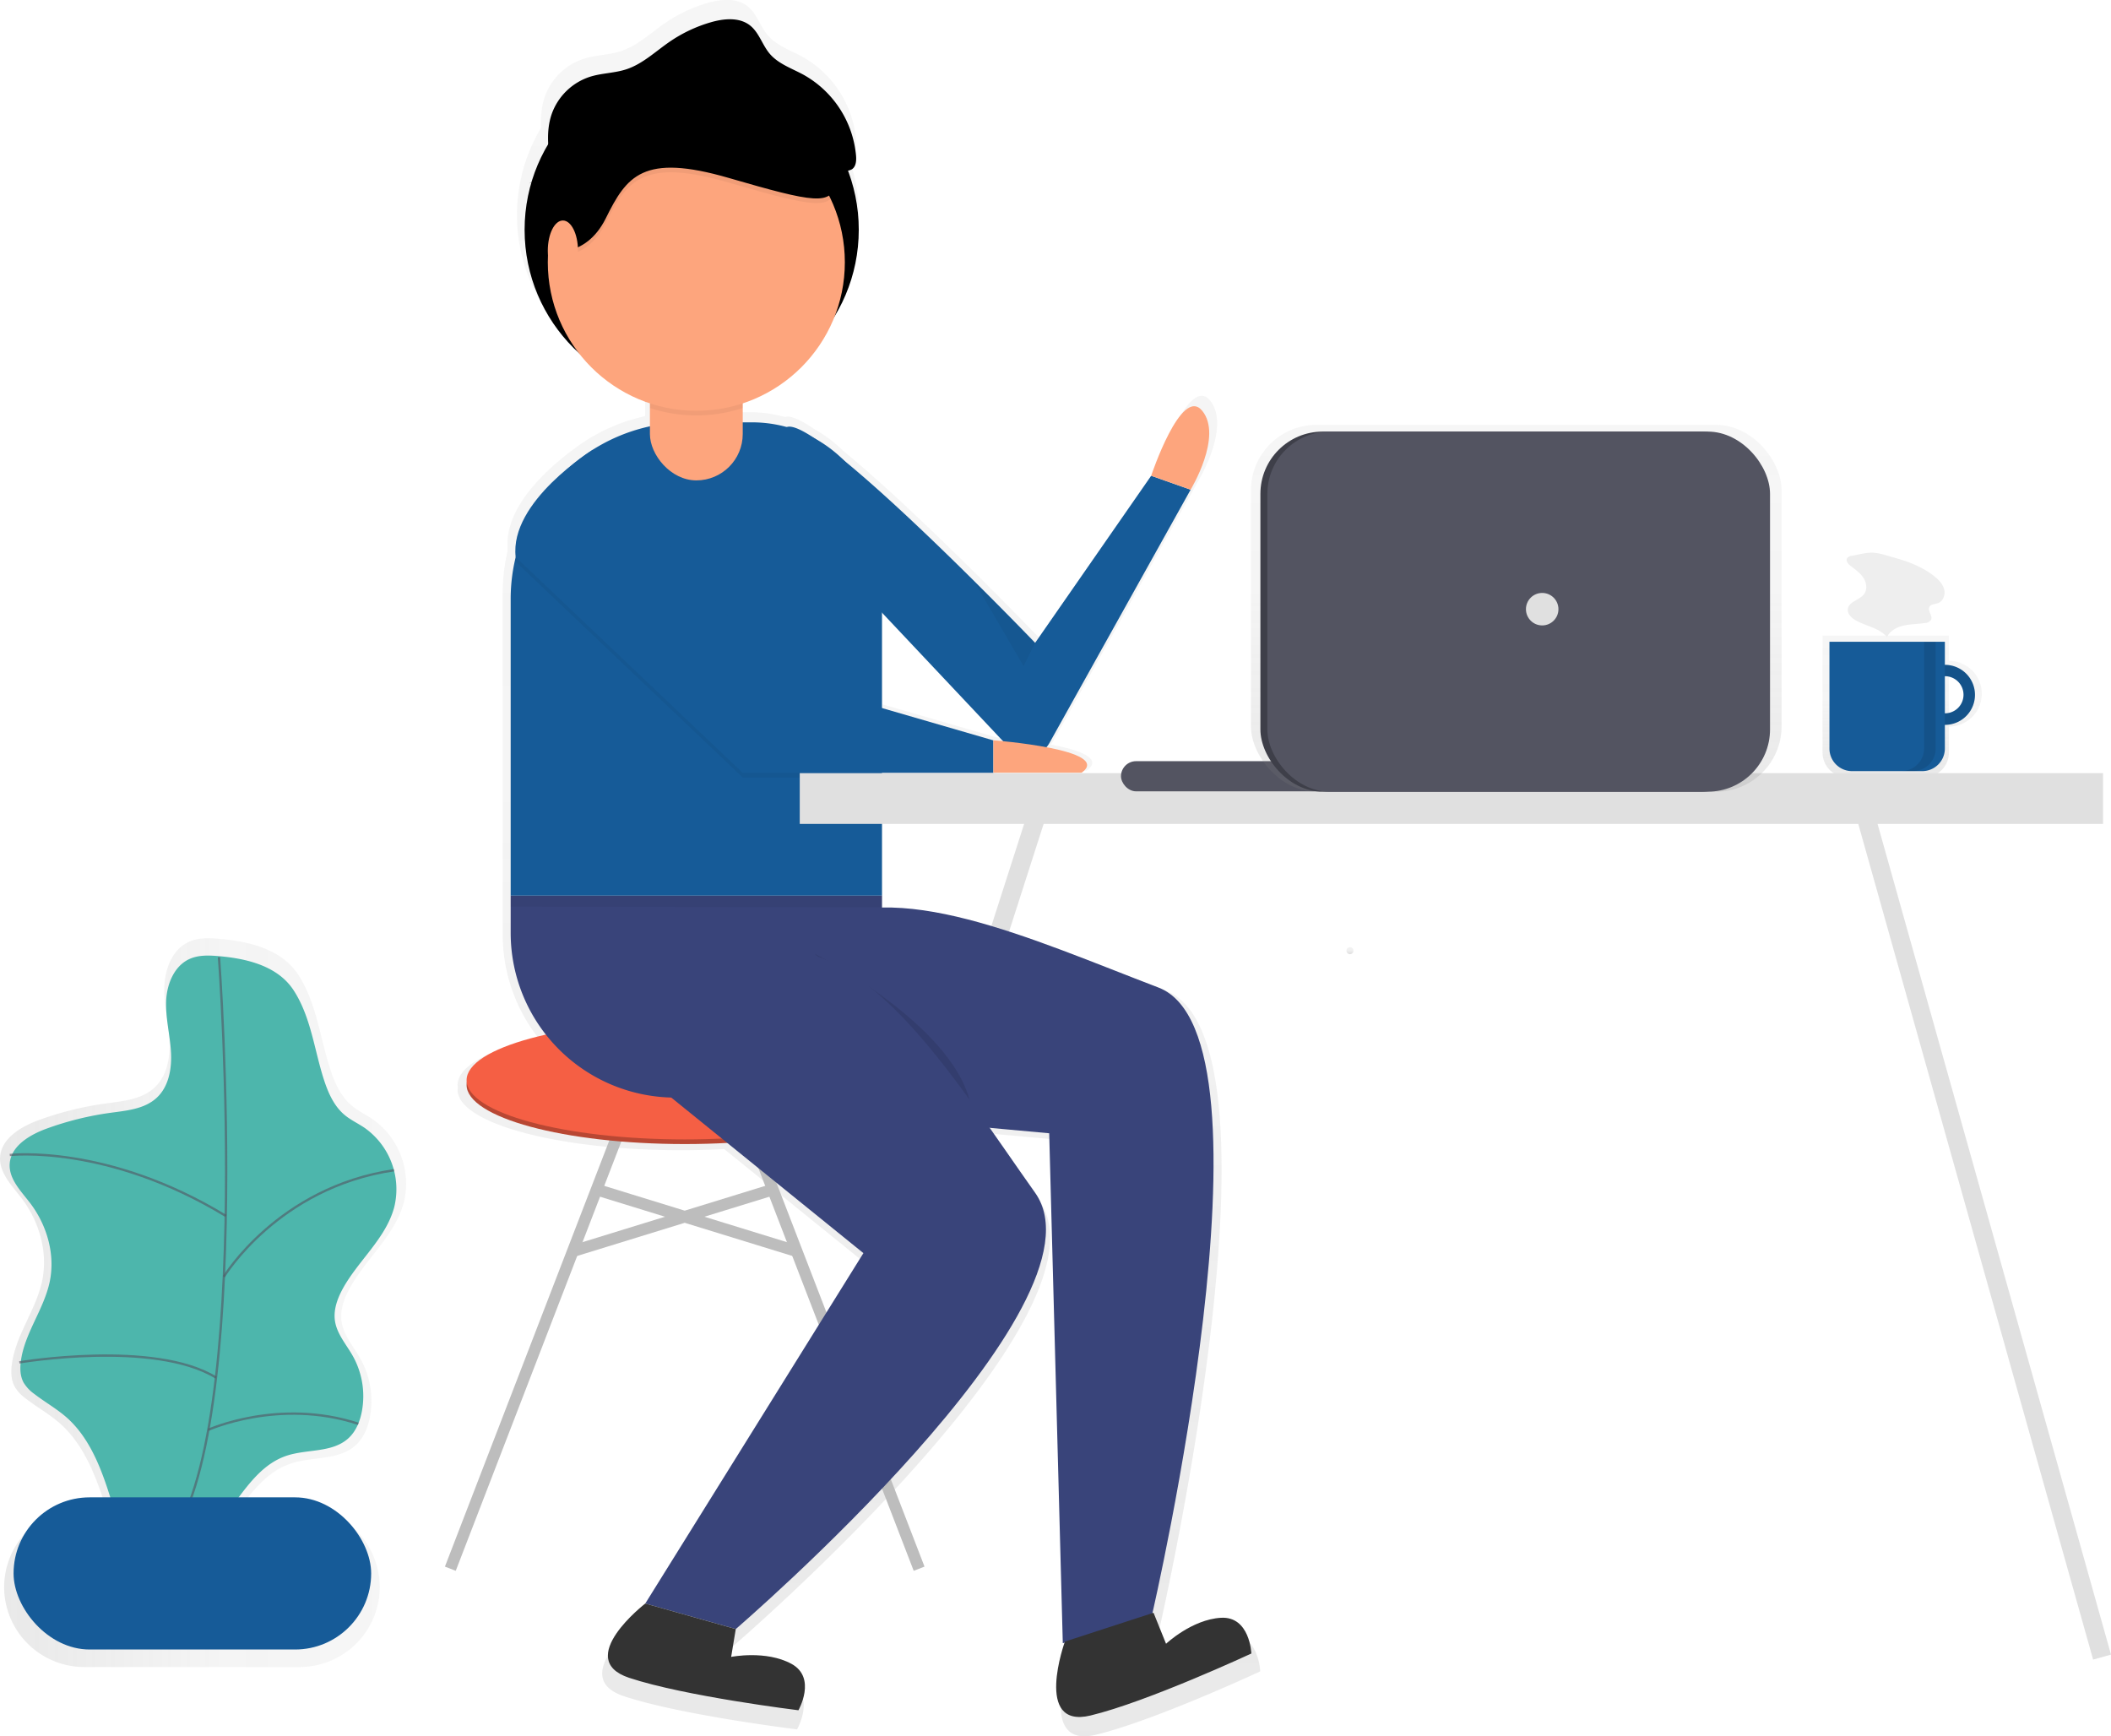 <svg xmlns="http://www.w3.org/2000/svg" xmlns:xlink="http://www.w3.org/1999/xlink" width="909.67" height="748.22">
    <defs>
        <linearGradient id="a" x1="966.56" x2="966.56" y1="410.81" y2="349.8" gradientUnits="userSpaceOnUse">
            <stop offset="0" stop-color="gray" stop-opacity=".25"/>
            <stop offset=".54" stop-color="gray" stop-opacity=".12"/>
            <stop offset="1" stop-color="gray" stop-opacity=".1"/>
        </linearGradient>
        <linearGradient id="b" x1="517.02" x2="517.02" y1="824.11" y2="75.89" xlink:href="#a"/>
        <linearGradient id="c" x1="146.88" x2="321.94" y1="637.21" y2="637.21" xlink:href="#a"/>
        <linearGradient id="d" x1="728.6" x2="728.6" y1="487.08" y2="484.08" xlink:href="#a"/>
        <linearGradient id="e" x1="653.39" x2="653.39" y1="341.18" y2="183.08" xlink:href="#a"/>
    </defs>
    <path fill="url(#a)" d="M986.71 360.7v-10.9h-54.47v50.39a10.62 10.62 0 0 0 10.62 10.62h33.23a10.62 10.62 0 0 0 10.62-10.62V389a14.16 14.16 0 1 0 0-28.33zm0 22.88v-17.44a8.72 8.72 0 1 1 0 17.43z" opacity=".7" transform="translate(-146.88 -75.89)"/>
    <path fill="#165b98" d="M838.12 286.51a12.93 12.93 0 1 0 12.93 12.93 12.93 12.93 0 0 0-12.93-12.93zm0 20.89a8 8 0 1 1 8-8 8 8 0 0 1-8 8z"/>
    <path d="M838.12 286.51a12.93 12.93 0 1 0 12.93 12.93 12.93 12.93 0 0 0-12.93-12.93zm0 20.89a8 8 0 1 1 8-8 8 8 0 0 1-8 8z" opacity=".1"/>
    <path fill="#165b98" d="M788.34 276.56h49.74v46a9.75 9.75 0 0 1-9.75 9.75h-30.24a9.75 9.75 0 0 1-9.75-9.75v-46z"/>
    <path d="M829.12 276.56v46a9.7 9.7 0 0 1-9.7 9.7h5a9.7 9.7 0 0 0 9.7-9.7v-46z" opacity=".1"/>
    <path fill="#eee" d="M798.12 239.48a2.9 2.9 0 0 0-2.2 1.12c-.65 1.18.53 2.52 1.61 3.33 2 1.5 4.09 3 5.45 5.07s1.78 5 .3 7c-1.93 2.62-6.55 3.19-7 6.41-.29 2.07 1.5 3.84 3.32 4.88 4.48 2.57 10.26 3.25 13.5 7.27 1.34-2.76 4.35-4.36 7.34-5s6.1-.63 9.14-1.09a3.16 3.16 0 0 0 2.54-1.36c.85-1.72-1.57-3.79-.73-5.51.64-1.32 2.5-1.21 3.86-1.74 2.22-.86 3.13-3.71 2.5-6s-2.41-4.09-4.28-5.56c-5-4-11.1-6.29-17.23-8-2.85-.78-6.2-2-9.16-2.12s-6.1.82-8.96 1.3z"/>
    <path fill="none" stroke="#e0e0e0" stroke-miterlimit="10" stroke-width="8" d="M449.06 344.02l-104 324"/>
    <path fill="url(#b)" d="M676.52 780.4c-12.79.74-24.19 11.46-24.19 11.46l-5.51-13.67-.45.15c2.69-11.78 57.47-254.72 2.63-275.66-42.13-16.09-86.82-36-121.84-35.26V410h49.09v-2h38.86c7.45-5.32-3.38-9-15.47-11.27a11.06 11.06 0 0 0 1.3-1.83l62.24-111.67s14.32-23.52 5.11-34.77-22.5 28.64-22.5 28.64l-51.13 73.63s-51.66-53.81-84.44-80.56a57.47 57.47 0 0 0-12.22-9.24c-6-4.05-10.53-6.16-12.77-5.33h-.06a57.29 57.29 0 0 0-15.28-2.08h-4.09v-8.39a65.61 65.61 0 0 0 40.53-38.4 73.7 73.7 0 0 0 5.84-64.17 4.26 4.26 0 0 0 1.72-.6c1.85-1.19 2-3.8 1.86-6a45.56 45.56 0 0 0-23.12-35.62c-5.18-2.83-11.12-4.79-14.94-9.29-3.28-3.87-4.66-9.28-8.64-12.44-4.72-3.75-11.54-3.11-17.33-1.43a63.06 63.06 0 0 0-18.09 8.54c-6.26 4.29-11.92 9.8-19.13 12.18-5.12 1.69-10.68 1.65-15.84 3.24a26.6 26.6 0 0 0-17.12 16.69 34.75 34.75 0 0 0-1.46 13 73.22 73.22 0 0 0-7.35 16.71l-1.16.63 1.12-.5a73.62 73.62 0 0 0 20.74 75.09 65.55 65.55 0 0 0 31.45 22.32v10.15a77.33 77.33 0 0 0-25.1 10.28s-.65.4-1.77 1.16l-.34.23c-7.57 5.14-32.93 23.9-32.07 44.18v2.35a78 78 0 0 0-2.09 17.88v147.23A72.28 72.28 0 0 0 379 523.37c-21.34 4.78-34.94 12-34.94 20.11a6.55 6.55 0 0 1 0 2c0 14.4 43 26.08 96.13 26.08 6.42 0 12.69-.17 18.76-.5l60 48.56-96.1 154.48s-31.7 24.54-7.16 32.73 74.66 14.32 74.66 14.32 8.18-14.32-3.07-20.45-26.59-3.07-26.59-3.07l2-12.27s166.7-143.18 131.93-192.26c-6.65-9.39-13.3-19.08-20-28.62l26.24 2.39 6 224.76.75-.24c-1.5 4.42-12.1 37.74 11.4 32.1 25.16-6 70.93-27.33 70.93-27.33s-.63-16.5-13.42-15.76zM576.25 393.66l-49.09-14.25v-42L580.51 394l-4.26-.34z" opacity=".7" transform="translate(-146.88 -75.89)"/>
    <circle cx="298.06" cy="99.02" r="72"/>
    <path fill="#165b98" d="M380.06 264.02l54.95 58.33a10.73 10.73 0 0 0 17.19-2.13l60.86-109.19-17-6-50 72s-93.87-97.84-107-93 41 79.99 41 79.99z"/>
    <path fill="none" stroke="#bdbdbd" stroke-miterlimit="10" stroke-width="5" d="M275.06 466.02l-81 210M315.06 466.02l81 210"/>
    <ellipse cx="295.06" cy="467.52" fill="#b84733" rx="94" ry="25.5"/>
    <ellipse cx="295.06" cy="465.52" fill="#f55f44" rx="94" ry="25.5"/>
    <path fill="none" stroke="#bdbdbd" stroke-miterlimit="10" stroke-width="5" d="M255.5 512.15l88.69 27.33M334.61 512.15l-88.69 27.33"/>
    <path fill="#165b98" d="M296.15 182h27.91a56 56 0 0 1 56 56v148h-160V258.11A76.09 76.09 0 0 1 296.15 182z"/>
    <path fill="#39447a" d="M220.06 386h160v87h-89a71 71 0 0 1-71-71v-16z"/>
    <path d="M222.22 242.06l97.84 93h108v-14l-93-27-79.55-98.24s-36.13 22.29-33.29 46.24z" opacity=".05"/>
    <path fill="#165b98" d="M222.22 240.06l97.84 93h108v-14l-93-27-79.55-98.24s-36.13 22.29-33.29 46.24z"/>
    <path fill="#fda57d" d="M428.06 319.02s52 4 38 14h-38zM496.06 205.02s13-39 22-28-5 34-5 34z"/>
    <path d="M220.06 386.02v4.66l160 .34v-5h-160z" opacity=".05"/>
    <path fill="#39447a" d="M344.52 478.56l107.6 9.81 5.86 219.74 38.53-12.54s57.63-249 2.68-270-114.35-48.63-149.81-26.1-4.86 79.09-4.86 79.09z"/>
    <path d="M351.06 411.02s59 30 67 64" opacity=".1"/>
    <path fill="#39447a" d="M288.06 472.02l84 68-94 151 39 11s163-140 129-188-68-104-110-105-48 63-48 63z"/>
    <path d="M420.06 251.02l21 36 5-10-26-26z" opacity=".05"/>
    <path fill="#333" d="M278.06 691.02s-31 24-7 32 73 14 73 14 8-14-3-20-26-3-26-3l2-12zM458.88 707.43s-13.62 37.76 11 31.86 69.36-26.73 69.36-26.73-.61-16.11-13.12-15.39-23.65 11.2-23.65 11.2L497.08 695z"/>
    <rect width="40" height="60" x="280.06" y="147.02" fill="#fda57d" rx="20" ry="20"/>
    <path d="M300.06 149.02a20 20 0 0 0-20 20v6.8a64 64 0 0 0 40 0v-6.8a20 20 0 0 0-20-20z" opacity=".05"/>
    <circle cx="300.06" cy="113.02" r="64" fill="#fda57d"/>
    <path d="M236.06 110.11s16 4.12 25-14.06 16-28.1 53-17.36 44.44 12.06 46.22 1.9c1.22-6.94-11.94-23.81-20.4-33.79-4.12-4.87-10.85-7.78-18-7.78h-41.82l-25 11.57-19 16.53-4 22.32z" opacity=".05"/>
    <path d="M236.06 108.11s16 4.12 25-14.06 16-28.1 53-17.36 44.44 12.06 46.22 1.9c1.22-6.94-11.94-23.81-20.4-33.79-4.12-4.87-10.85-7.78-18-7.78h-41.82l-25 11.57-19 16.53-4 22.32z"/>
    <ellipse cx="242.56" cy="108.02" fill="#fda57d" rx="6.5" ry="13"/>
    <path d="M237.91 74.57c-1.48-8.37-2.94-17.16-.24-25.22a26 26 0 0 1 16.74-16.32c5-1.55 10.48-1.52 15.49-3.17 7.05-2.32 12.58-7.71 18.71-11.91A61.66 61.66 0 0 1 306.3 9.6c5.66-1.64 12.33-2.27 16.95 1.4 3.88 3.09 5.23 8.38 8.44 12.16 3.74 4.4 9.54 6.31 14.61 9.08a44.54 44.54 0 0 1 22.59 34.87c.17 2.15 0 4.7-1.82 5.86a6.48 6.48 0 0 1-3.65.67c-25.58-.37-51.19-.73-76.66-3.08-7.92-.73-15.85-1.65-23.8-1.35a77.85 77.85 0 0 0-35 9.89"/>
    <path fill="url(#c)" d="M320.88 594.15a34 34 0 0 0-13.47-36c-3-2-6.28-3.53-9-5.84-4.56-3.84-7.17-9.51-9.05-15.18-4.52-13.58-5.95-28.81-13.88-41.08-7.22-11.17-21.27-14.44-33.74-15.55-4.54-.41-9.31-.62-13.46 1.26-6.95 3.14-10.26 11.35-10.57 19s1.67 15.14 2.17 22.74-.86 16-6.48 21.14-13.65 5.77-21.1 6.8a139.71 139.71 0 0 0-28.59 7.1c-7.77 2.83-16.42 7.93-16.79 16.19-.3 6.75 5.15 12.14 9.24 17.51 7.65 10 11.47 23.29 8.88 35.64-2.64 12.57-11.47 23.36-13.08 36.11-.41 3.24-.29 6.68 1.28 9.54a17.45 17.45 0 0 0 4.83 5.11c4.8 3.71 10.16 6.69 14.7 10.71 9.47 8.39 14.6 20.56 18.55 32.58.38 1.16.72 2.33 1.08 3.49h-9.31a34.53 34.53 0 0 0-34.43 34.43 34.53 34.53 0 0 0 34.43 34.43h93a34.53 34.53 0 0 0 34.43-34.43A34.53 34.53 0 0 0 276 725.36h-25.46c6-8.07 12.32-15.65 21.62-18.76s20.55-1.28 27.85-7.77c3.56-3.16 5.45-7.84 6.32-12.52a37.29 37.29 0 0 0-4.08-24.76c-2.93-5.23-7.21-10-8.14-15.9-.79-5.06 1-10.19 3.51-14.68 7.03-12.79 19.47-22.72 23.26-36.82z" opacity=".7" transform="translate(-146.88 -75.89)"/>
    <path fill="#4db6ac" d="M94.49 412.06c-4.32-.39-8.86-.59-12.82 1.2-6.61 3-9.77 10.81-10.07 18.06s1.59 14.41 2.06 21.66-.82 15.22-6.17 20.13-13 5.49-20.09 6.47a133 133 0 0 0-27.23 6.76c-7.4 2.69-15.64 7.56-16 15.42-.28 6.43 4.9 11.56 8.8 16.67 7.29 9.57 10.92 22.18 8.45 33.94-2.52 12-10.93 22.25-12.45 34.39-.39 3.08-.28 6.36 1.22 9.08a16.61 16.61 0 0 0 4.6 4.87c4.57 3.53 9.67 6.37 14 10.2 9 8 13.9 19.58 17.66 31a251.28 251.28 0 0 1 8.67 34.44c7.77-5 17.81-4.92 26.1-9 17.65-8.65 23.59-33.73 42.23-40 8.82-2.95 19.57-1.22 26.52-7.4 3.39-3 5.19-7.46 6-11.92a35.51 35.51 0 0 0-3.85-23.53c-2.79-5-6.87-9.5-7.76-15.14-.76-4.82 1-9.7 3.34-14 6.7-12.18 18.55-21.63 22.16-35.06a32.37 32.37 0 0 0-12.83-34.32c-2.83-1.91-6-3.36-8.6-5.56-4.35-3.66-6.82-9.06-8.62-14.45-4.31-12.93-5.67-27.44-13.22-39.12-6.85-10.62-20.23-13.74-32.1-14.79z"/>
    <path fill="none" stroke="#535461" stroke-miterlimit="10" d="M94.36 412.5s16.4 219.61-26.24 257.36" opacity=".6"/>
    <rect width="154.09" height="65.57" x="5.85" y="645.27" fill="#165b98" rx="32.78" ry="32.78"/>
    <path fill="none" stroke="#535461" stroke-miterlimit="10" d="M4.21 497.74s41.91-4.89 93.08 26.24M96.47 550.19s23.29-38.52 73.29-45.89M8.31 587.11s58.09-9.85 84.78 6.55M89.78 616.16s30.41-13.8 64.62-2.59" opacity=".6"/>
    <path fill="url(#d)" d="M728.6 487.08a1.5 1.5 0 0 0 0-3 1.5 1.5 0 0 0 0 3z" transform="translate(-146.88 -75.89)"/>
    <path fill="none" stroke="#e0e0e0" stroke-miterlimit="10" stroke-width="8" d="M801.82 344.02l104 370.09"/>
    <path fill="#e0e0e0" d="M344.63 333.18h561.61v21.88H344.63z"/>
    <rect width="92" height="13" x="483.06" y="328.02" fill="#535461" rx="6.5" ry="6.5"/>
    <rect width="228.66" height="158.1" x="539.06" y="183.08" fill="url(#e)" opacity=".7" rx="28.22" ry="28.22"/>
    <rect width="216.61" height="155.18" x="543.13" y="185.99" fill="#3e3f49" rx="26.84" ry="26.84"/>
    <rect width="216.61" height="155.18" x="546.13" y="185.99" fill="#535461" rx="26.84" ry="26.84"/>
    <circle cx="664.56" cy="262.52" r="7" fill="#e0e0e0"/>
</svg>

